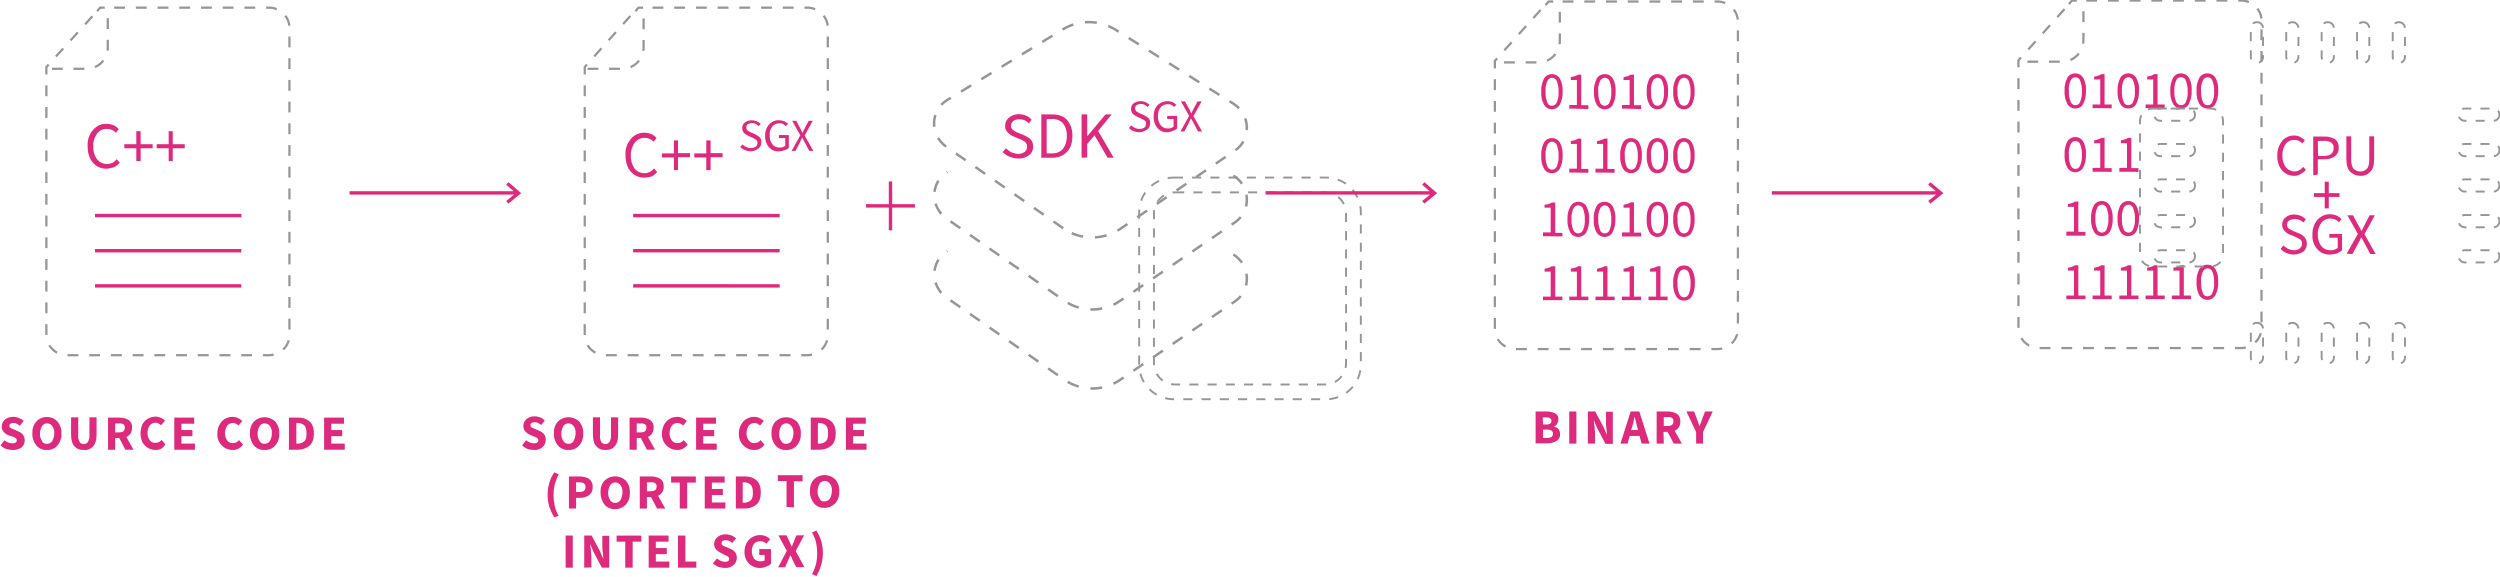 <?xml version="1.0" encoding="UTF-8" standalone="no"?><svg xmlns="http://www.w3.org/2000/svg" xml:space="preserve" id="Layer_1" width="981.2" height="226.3" x="0" y="0" version="1.1"><style>.st0,.st1,.st2,.st3{fill:none;stroke:#969696;stroke-miterlimit:10}.st0{stroke-width:.76;stroke-dasharray:3.58}.st1,.st2,.st3{stroke-width:.89}.st2{stroke-dasharray:4.26,4.26}.st3{stroke-dasharray:4.24}.st4{fill:#dd2a7c}.st5,.st6{fill:none;stroke:#dd2a7c;stroke-width:1.34;stroke-miterlimit:10}.st6{stroke:#969696;stroke-width:.99;stroke-dasharray:4.67}</style><path d="M460.7 69.7h59.8c7.5 0 13.6 6.1 13.6 13.6v59.8c0 7.5-6.1 13.6-13.6 13.6h-59.8c-7.5 0-13.6-6.1-13.6-13.6V83.2c0-7.4 6.1-13.5 13.6-13.5z" class="st0"/><path d="M461.2 75.5H520c4.6 0 8.3 3.7 8.3 8.3v58.8c0 4.6-3.7 8.3-8.3 8.3h-58.8c-4.6 0-8.3-3.7-8.3-8.3V83.7c0-4.5 3.7-8.2 8.3-8.2z" class="st0"/><path d="M38.1 4.4 39.3 3h1.8" class="st1"/><path d="M44.8 3h61.1c4.3.2 7.8 3.8 7.7 8.1v120.2c.1 4.3-3.3 7.9-7.7 8.1h-80c-4.3-.2-7.8-3.8-7.7-8.1v-105L36.9 5.7" class="st2"/><path d="M20.4 27h13.5c4.7 0 8.4-3.7 8.4-8.4V3" class="st3"/><path d="M41.8 66.2c-2 .1-4-.8-5.3-2.3-1.4-1.6-2.1-3.7-2.1-6.5-.2-2.3.6-4.7 2.2-6.5 1.4-1.6 3.4-2.4 5.3-2.3.9 0 1.9.2 2.8.6.7.3 1.4.9 1.9 1.5l-1.1 1.4c-.4-.4-.9-.9-1.6-1.1-.6-.3-1.3-.4-1.9-.4-1.6-.1-2.9.6-3.9 1.8-1 1.5-1.6 3.2-1.5 5-.1 1.8.4 3.6 1.5 5.1 1.4 1.8 3.9 2.4 6 1.4.7-.3 1.2-.9 1.7-1.4l1.2 1.3c-.6.8-1.4 1.4-2.2 1.8-1 .3-1.9.6-3 .6zm11.7-3v-5h-4.7v-1.6h4.7v-5.1h1.7v5.1h4.7v1.6h-4.7v5h-1.7zm12.7 0v-5h-4.7v-1.6h4.7v-5.1h1.6v5.1h4.7v1.6h-4.7v5h-1.6zM4.9 176.6c-.9 0-1.6-.2-2.5-.4-.8-.3-1.6-.8-2.2-1.4l1.6-2c.4.3.9.7 1.5.9s1 .3 1.6.3c1.1 0 1.7-.4 1.7-1.2 0-.3-.2-.7-.5-.9-.4-.3-.9-.4-1.3-.6l-1.6-.5c-.7-.3-1.2-.7-1.7-1.2-.5-.6-.9-1.4-.8-2.2 0-1 .4-2 1.2-2.7.9-.8 2.1-1.1 3.3-1.1.8 0 1.5.2 2.2.4.7.3 1.4.7 1.9 1.2l-1.5 1.9c-.3-.3-.8-.5-1.2-.8-.4-.2-.9-.3-1.4-.3-.4 0-.8.1-1.1.3-.4.3-.6.9-.3 1.4.1.2.3.3.4.3.3.2.9.4 1.4.6l1.6.7c.7.3 1.3.7 1.8 1.3.4.6.7 1.4.7 2.2 0 1-.4 2.1-1.2 2.8-1.1.7-2.4 1.1-3.6 1zm13.5 0c-1.6.1-3.1-.6-4.1-1.7-1.1-1.4-1.7-3.1-1.6-4.8-.1-1.7.4-3.4 1.6-4.7 1-1.1 2.6-1.8 4.1-1.7 1.6-.1 3.1.6 4.1 1.7 1.1 1.3 1.7 3 1.6 4.7.1 1.7-.4 3.4-1.6 4.8-1 1.2-2.6 1.8-4.1 1.7zm0-2.4c.9 0 1.6-.4 2.1-1.1.5-.9.8-2 .8-3 .1-1-.2-2.1-.8-2.9-.8-1.1-2.3-1.4-3.4-.6-.3.2-.4.3-.6.6-.5.9-.8 1.9-.8 2.9-.1 1 .2 2.1.8 3 .2.7 1 1.1 1.9 1.1zm14.5 2.4c-1.4.1-2.8-.4-3.7-1.5-.9-.9-1.3-2.5-1.3-4.6v-6.7h2.8v7.1c-.1.9.1 1.8.6 2.6.3.5 1 .8 1.6.8s1.2-.3 1.6-.8c.4-.8.7-1.7.6-2.6v-7.1h2.8v6.7c0 2.1-.4 3.6-1.3 4.6-.9 1.1-2.3 1.7-3.7 1.5zm12.3-.1h-2.8v-12.6H47c1.2 0 2.4.3 3.4.9 1 .7 1.6 1.9 1.4 3.1.1 1.6-.8 3-2.2 3.6l2.8 5h-3.2l-2.4-4.6h-1.6v4.6zm0-6.8h1.5c1.6 0 2.3-.6 2.3-1.9.1-.5-.2-1-.6-1.3-.5-.3-1.1-.4-1.7-.3h-1.5v3.5zm15.8 6.9c-1 0-2.1-.3-2.9-.8-.9-.5-1.6-1.3-2.2-2.2-1-2.2-1-4.8 0-7.1.5-.9 1.3-1.7 2.2-2.2s1.9-.8 2.9-.8c.8 0 1.5.2 2.2.5.6.3 1.1.7 1.6 1.1l-1.6 1.8c-.3-.3-.6-.5-1-.7-.3-.2-.8-.3-1.2-.3-.9 0-1.6.4-2.2 1-.6.9-.9 1.9-.9 2.9-.1 1 .3 2.2.9 3 .5.7 1.4 1.1 2.2 1 .5 0 .9-.1 1.4-.3.4-.3.8-.5 1-.9l1.5 1.8c-.9 1.6-2.4 2.3-3.9 2.2zm7.4-.1v-12.6h7.8v2.4h-5v2.5h4.3v2.4h-4.3v2.9h5.3v2.4h-8.1zm22.8.1c-1 0-2.1-.3-2.9-.8-.9-.5-1.6-1.3-2.2-2.2-.6-1.1-.9-2.3-.8-3.5 0-1.2.3-2.5.9-3.5 1-1.9 2.9-3 5.1-3 .8 0 1.5.2 2.2.5.6.3 1.1.7 1.6 1.1l-1.5 1.8c-.3-.3-.6-.5-1-.7-.3-.2-.8-.3-1.2-.3-.9 0-1.6.4-2.2 1-.6.9-.9 1.9-.9 2.9-.1 1 .3 2.2.9 3 .5.7 1.4 1.1 2.2 1 .5 0 .9-.1 1.4-.3.4-.3.8-.5 1-.9l1.6 1.8c-1.1 1.5-2.7 2.2-4.2 2.1zm12.6 0c-1.6.1-3.1-.6-4.1-1.7-1.1-1.4-1.7-3.1-1.6-4.8-.1-1.7.4-3.4 1.6-4.7 2.3-2.2 5.9-2.2 8.3 0 1.1 1.3 1.7 3 1.6 4.7.1 1.7-.4 3.4-1.6 4.8-1.1 1.2-2.6 1.8-4.2 1.7zm0-2.4c.9 0 1.6-.4 2.1-1.1.5-.9.8-2 .8-3 .1-1-.2-2.1-.8-2.9-.8-1.1-2.3-1.4-3.4-.6-.3.2-.4.3-.6.6-.5.9-.8 1.9-.8 2.9-.1 1 .2 2.1.8 3 .3.7 1.1 1.1 1.9 1.1zm9.6 2.3v-12.6h3.5c1.6-.1 3.3.4 4.6 1.5 1.1 1 1.7 2.6 1.7 4.7s-.6 3.8-1.7 4.8c-1.2 1-2.8 1.6-4.5 1.6h-3.6zm2.9-2.4h.5c.9.1 1.9-.3 2.6-.9.7-.6.9-1.6.9-3.2 0-1.5-.3-2.5-.9-3.1-.7-.6-1.6-.9-2.6-.9h-.5v8.1zm10.9 2.4v-12.6h7.8v2.4h-5v2.5h4.3v2.4H130v2.9h5.3v2.4h-8.1z" class="st4"/><path d="M37.3 84.6h57.4M37.3 98.4h57.4m-57.4 13.8h57.4" class="st5"/><path d="m249.4 4.4 1.2-1.4h1.8" class="st1"/><path d="M256.1 3h61.1c4.3.2 7.8 3.8 7.7 8.1v120.2c.1 4.3-3.3 7.9-7.7 8.1h-80c-4.3-.2-7.8-3.8-7.7-8.1v-105L248 5.6" class="st2"/><path d="M230.6 27h13.6c4.7 0 8.4-3.8 8.4-8.4V3" class="st3"/><path d="M252.9 69.7c-2 .1-4-.8-5.3-2.3-1.4-1.6-2.1-3.7-2.1-6.5-.2-2.3.6-4.7 2.2-6.5 1.4-1.6 3.4-2.4 5.3-2.3.9 0 1.9.2 2.8.6.7.3 1.4.9 1.9 1.5l-1.2 1.4c-.4-.4-.9-.9-1.6-1.1-.6-.3-1.3-.4-1.9-.4-1.6 0-2.9.7-3.9 1.9-1 1.5-1.6 3.2-1.5 5-.1 1.8.4 3.6 1.4 5.1 1.4 1.8 4 2.4 6 1.4.7-.3 1.2-.9 1.7-1.4l1.2 1.4c-.6.8-1.4 1.4-2.2 1.8-.9.2-1.8.4-2.8.4zm11.6-2.9v-5h-4.7v-1.6h4.7v-5.1h1.6v5h4.7v1.6h-4.7v5l-1.6.1zm12.7 0v-5h-4.7v-1.6h4.7v-5.1h1.7v5h4.7v1.6h-4.7v5l-1.7.1zm17.4-7.4c-.8 0-1.6-.2-2.3-.5-.7-.3-1.3-.7-1.8-1.2l.9-1c.4.4.9.8 1.6 1 .5.3 1.1.4 1.8.4s1.3-.2 1.8-.5c.4-.3.7-.9.7-1.4.1-.5-.2-1-.5-1.3-.4-.3-.9-.6-1.4-.8l-1.7-.8c-.6-.3-1.1-.6-1.6-1-.5-.5-.8-1.2-.8-2 0-.9.3-1.7 1-2.2.8-.6 1.7-.9 2.7-.9.7 0 1.4.2 2 .4.6.3 1.1.6 1.6 1l-.8.9c-.3-.3-.8-.6-1.2-.9-.4-.2-.9-.3-1.5-.3s-1.1.2-1.6.4c-.4.3-.6.8-.6 1.3s.2.9.6 1.3c.4.3.9.5 1.3.7l1.6.7c.6.3 1.2.7 1.7 1.1.5.5.8 1.3.7 2 0 .9-.3 1.8-1 2.4-1.1.8-2.1 1.2-3.2 1.2zm11 0c-1.5.1-2.8-.5-3.8-1.6-1-1.2-1.6-2.8-1.5-4.5-.1-1.6.5-3.3 1.6-4.5 1-1.1 2.4-1.7 3.9-1.6.7 0 1.5.2 2.1.4.5.3.9.6 1.4 1l-.9.9c-.3-.3-.7-.6-1-.8-.4-.3-.9-.3-1.5-.3-1.1 0-2.2.4-2.8 1.3-.8.9-1.1 2.2-1 3.4-.1 1.3.3 2.5 1 3.5.7.9 1.8 1.4 2.9 1.3.8.1 1.6-.2 2.2-.7v-3h-2.5V53h3.9v5c-.4.4-.9.8-1.6.9-1 .4-1.7.5-2.4.5zm5.1-.2 3.4-6.1-3.2-5.7h1.6l1.6 3c.2.3.3.5.4.8s.3.6.4.9h.1l.4-.9c.1-.3.3-.5.4-.8l1.6-3h1.6l-3.2 5.8 3.4 6h-1.6l-1.7-3.2-.5-.9c-.2-.3-.3-.6-.5-1h-.1c-.2.3-.3.7-.5 1l-.4.9-1.7 3.2h-1.5zm88.8 3c-1.1 0-2.2-.3-3.3-.7-.9-.4-1.9-1-2.7-1.8l1.3-1.5c.6.6 1.3 1.1 2.2 1.6.8.3 1.6.6 2.6.6.9.1 1.8-.3 2.6-.8.6-.5.9-1.2.9-2 .1-.7-.3-1.4-.8-1.9-.6-.4-1.3-.9-2-1.1l-2.4-1c-.9-.3-1.6-.9-2.3-1.5-.8-.8-1.2-1.8-1.1-2.8 0-1.2.5-2.4 1.6-3.2 1-.9 2.4-1.3 3.8-1.3.9 0 1.9.2 2.8.6.9.3 1.6.9 2.2 1.6l-1.1 1.4c-.5-.5-1.1-.9-1.7-1.2-.7-.3-1.4-.4-2.2-.4s-1.6.2-2.2.7c-.6.4-.9 1.1-.9 1.8-.1.7.3 1.4.9 1.8.6.4 1.2.8 1.9 1l2.4 1c.9.4 1.7.9 2.5 1.6.7.8 1 1.8 1 2.8 0 1.3-.5 2.6-1.6 3.4-1.3 1-2.8 1.4-4.4 1.3zm9.2-.3v-17h4.2c2.6 0 4.6.7 5.9 2.2s2.1 3.5 2.1 6.2-.7 4.8-2.1 6.3c-1.6 1.6-3.7 2.4-5.9 2.3h-4.2zm2.1-1.7h1.9c1.7.1 3.4-.5 4.5-1.8 1.1-1.5 1.6-3.3 1.5-5.1.1-1.7-.4-3.5-1.5-4.9-1.1-1.2-2.8-1.8-4.5-1.7h-1.9v13.5zm13.7 1.7v-17h2.2v8.5h.1l7.1-8.5h2.4l-5.3 6.5 6.1 10.5h-2.4l-5.1-8.8-2.9 3.4v5.3l-2.2.1zm22.7-10c-.8 0-1.6-.2-2.3-.4-.7-.3-1.3-.7-1.8-1.3l.9-1c.4.4.9.8 1.5 1 .5.3 1.1.4 1.8.4s1.3-.2 1.8-.5c.4-.3.7-.9.7-1.4.1-.5-.1-.9-.4-1.3-.4-.3-.9-.6-1.4-.8l-1.7-.8c-.6-.3-1.1-.6-1.6-1-.5-.5-.8-1.3-.8-2 0-.9.3-1.7 1-2.2.8-.6 1.7-.9 2.7-.9.7 0 1.4.1 2 .4.6.3 1.1.6 1.6 1l-.8.9c-.3-.3-.8-.6-1.2-.9-.4-.2-.9-.3-1.5-.3s-1.1.2-1.6.4c-.4.3-.6.8-.6 1.3s.2.9.6 1.3c.4.3.9.5 1.3.7l1.6.7c.6.3 1.2.7 1.7 1.1.5.5.8 1.3.7 2 0 .9-.3 1.8-1 2.4-1.1.8-2.1 1.2-3.2 1.2zm10.9 0c-1.5.1-2.8-.5-3.8-1.6-1-1.2-1.6-2.8-1.5-4.5-.1-1.6.4-3.3 1.5-4.5 1-1 2.4-1.6 3.9-1.6.7 0 1.5.2 2.1.4.5.3.9.6 1.4 1l-.9.9c-.3-.3-.7-.6-1-.8-.4-.3-.9-.3-1.5-.3-1.1 0-2.2.4-2.8 1.3-.8.9-1.1 2.2-1 3.4-.1 1.3.3 2.5 1 3.5.7.9 1.8 1.4 2.9 1.3.8.1 1.6-.2 2.2-.7v-3h-2.5v-1.2h3.9v4.9c-.4.4-.9.8-1.6.9-.8.4-1.5.6-2.3.6zm5.2-.3 3.4-6.1-3.2-5.7h1.6l1.6 3c.2.3.3.5.4.8.2.3.3.6.4.9h.1c.2-.3.3-.7.4-.9.1-.3.3-.5.4-.8l1.6-3h1.6l-3.2 5.8 3.4 6h-1.6l-1.7-3.2-.5-.9c-.2-.3-.3-.7-.5-1h-.1l-.5 1-.4.9-1.7 3.2h-1.5zm-253.7 125c-.9 0-1.7-.2-2.5-.4-.8-.3-1.6-.8-2.2-1.4l1.6-2c.4.3.9.7 1.5.9s1 .3 1.6.3c1.1 0 1.7-.4 1.7-1.2 0-.3-.2-.7-.5-.9-.4-.3-.9-.4-1.3-.6l-1.6-.7c-.7-.3-1.2-.7-1.7-1.2-.5-.6-.8-1.4-.8-2.2 0-1 .4-2 1.2-2.7.9-.8 2.1-1.1 3.2-1.1.8 0 1.5.2 2.2.4.7.3 1.3.7 1.8 1.3l-1.4 1.7c-.3-.3-.8-.5-1.2-.8-.4-.2-.9-.3-1.4-.3-.4 0-.9.1-1.2.3s-.4.5-.4.9.2.7.5.9.9.4 1.4.6l1.6.7c.7.3 1.3.7 1.8 1.3s.7 1.4.7 2.2c0 1-.4 2.1-1.2 2.8-.9.9-2.1 1.3-3.4 1.2zm13.5 0c-1.6.1-3.1-.6-4.1-1.7-1.1-1.4-1.7-3.1-1.6-4.8-.1-1.7.4-3.4 1.6-4.7 2.3-2.2 5.9-2.2 8.3 0 1.1 1.3 1.7 3 1.6 4.7.1 1.7-.4 3.4-1.6 4.8-1.2 1.2-2.6 1.8-4.2 1.7zm0-2.4c.9 0 1.6-.4 2-1.1.5-.9.8-2 .8-3 .1-1-.2-2.1-.8-2.9-.8-1.1-2.3-1.4-3.4-.6-.3.2-.4.3-.6.6-.5.9-.8 1.9-.8 2.9-.1 1 .2 2.1.8 3 .4.7 1.2 1.1 2 1.1zm14.6 2.4c-1.4.1-2.8-.4-3.7-1.5-.9-.9-1.3-2.5-1.3-4.6v-6.7h2.8v7.1c-.1.9.1 1.8.5 2.6.3.5 1 .8 1.6.8s1.2-.3 1.6-.8c.4-.8.7-1.7.6-2.6v-7.1h2.8v6.7c0 2.1-.4 3.6-1.3 4.6-.9 1.1-2.2 1.6-3.6 1.5zm12.2-.1h-2.8v-12.6h4.6c1.2 0 2.4.3 3.4.9 1 .7 1.6 1.9 1.4 3.1.1 1.6-.8 3-2.2 3.6l2.8 5h-3.2l-2.4-4.6h-1.6v4.6zm0-6.8h1.5c1.6 0 2.3-.6 2.3-1.9.1-.5-.2-1-.6-1.3-.5-.3-1.1-.4-1.7-.3h-1.5v3.5zm15.8 6.9c-1 0-2.1-.3-2.9-.8-.9-.5-1.6-1.3-2.2-2.2-.6-1.1-.9-2.3-.8-3.5 0-1.2.3-2.5.9-3.5 1-1.9 3-3 5.1-3 .8 0 1.5.2 2.2.5.6.3 1.1.7 1.6 1.1l-1.5 1.8c-.3-.3-.7-.5-1-.7s-.8-.3-1.2-.3c-.9 0-1.6.4-2.2 1-.6.9-.9 1.9-.9 2.9-.1 1 .3 2.2.9 3 .5.7 1.4 1.1 2.2 1 .5 0 .9-.1 1.4-.3.4-.3.8-.5 1-.9l1.6 1.8c-1.1 1.5-2.7 2.2-4.2 2.1zm7.5-.1v-12.6h7.8v2.4h-5v2.5h4.3v2.4H276v2.9h5.3v2.4h-8.1zm22.7.1c-1 0-2.1-.3-2.9-.8-.9-.5-1.6-1.3-2.2-2.2-.6-1.1-.9-2.3-.8-3.5 0-1.2.3-2.5.9-3.5 1-1.9 3-3 5.1-3 .8 0 1.5.2 2.2.5.6.3 1.1.7 1.6 1.1l-1.5 1.8c-.3-.3-.7-.5-1-.7s-.8-.3-1.2-.3c-.9 0-1.6.4-2.2 1-.6.9-.9 1.9-.9 2.9-.1 1 .3 2.2.9 3 .5.7 1.4 1.1 2.2 1 .5 0 .9-.1 1.4-.3.4-.3.8-.5 1-.9l1.5 1.8c-1 1.5-2.5 2.2-4.1 2.1zm12.6 0c-1.6.1-3.1-.6-4.1-1.7-1.1-1.4-1.7-3.1-1.6-4.8-.1-1.7.4-3.4 1.6-4.7 2.3-2.2 5.9-2.2 8.3 0 1.1 1.3 1.7 3 1.6 4.7.1 1.7-.4 3.4-1.6 4.8-1.1 1.2-2.6 1.8-4.2 1.7zm0-2.4c.9 0 1.6-.4 2.1-1.1.5-.9.8-2 .8-3 .1-1-.2-2.1-.8-2.9-.8-1.1-2.3-1.4-3.4-.6-.3.2-.4.3-.6.6-.5.9-.8 1.9-.8 2.9-.1 1 .2 2.1.8 3 .3.7 1.1 1.1 1.9 1.1zm9.7 2.3v-12.6h3.5c1.6-.1 3.3.4 4.6 1.5 1.1 1 1.7 2.6 1.7 4.7s-.6 3.8-1.7 4.8c-1.2 1-2.8 1.6-4.5 1.6h-3.6zm2.8-2.4h.5c.9.1 1.9-.3 2.6-.9.7-.6.9-1.6.9-3.2 0-1.5-.3-2.5-.9-3.1-.7-.6-1.6-.9-2.6-.9h-.5v8.1zm11 2.4v-12.6h7.8v2.4h-5v2.5h4.3v2.4h-4.3v2.9h5.3v2.4H332zM217.5 203c-.8-1.3-1.4-2.7-1.9-4.1-.9-3.1-.9-6.3 0-9.4.4-1.5 1.1-2.8 1.9-4.1l1.8.8c-.7 1.2-1.2 2.6-1.6 4-.6 2.7-.6 5.5 0 8.3.3 1.4.9 2.8 1.6 4l-1.8.5zm5.8-3.4V187h4.3c1.2 0 2.5.3 3.5.9 1 .7 1.6 1.9 1.5 3.2.1 1.3-.4 2.5-1.5 3.3-1 .7-2.2 1-3.4 1h-1.6v4.2h-2.8zm2.8-6.5h1.4c1.6 0 2.3-.7 2.3-2 .1-.5-.2-1-.6-1.4-.5-.3-1.1-.4-1.8-.4h-1.3v3.8zm15.3 6.7c-1.6.1-3.1-.6-4.1-1.7-1.1-1.4-1.6-3.1-1.6-4.8-.1-1.7.4-3.4 1.6-4.7 2.3-2.2 5.9-2.2 8.3 0 1.1 1.3 1.7 3 1.6 4.7.1 1.7-.4 3.4-1.6 4.8-1.1 1.1-2.7 1.8-4.2 1.7zm0-2.4c.9 0 1.6-.4 2.1-1.1.5-.9.8-2 .8-3 .1-1-.2-2.1-.8-2.9-.8-1.1-2.3-1.4-3.4-.6-.3.2-.4.3-.6.6-.5.9-.8 1.9-.8 2.9-.1 1 .2 2.1.8 3 .3.7 1.1 1.1 1.9 1.1zm12.5 2.2h-2.8V187h4.6c1.2 0 2.4.3 3.4.9.9.5 1.4 1.6 1.4 3.1 0 .8-.2 1.6-.6 2.2-.4.6-.9 1-1.6 1.4l2.8 5h-3.2l-2.4-4.5h-1.6v4.5zm0-6.8h1.5c1.6 0 2.3-.6 2.3-1.9.1-.5-.2-1-.6-1.3-.5-.3-1.1-.4-1.7-.3h-1.5v3.5zm12.9 6.8v-10.2h-3.4V187h9.7v2.4h-3.4v10.2h-2.9zm9.8 0V187h7.8v2.4h-5v2.5h4.3v2.4h-4.3v2.9h5.3v2.4h-8.1zm-31.2 23.2v-10.2H242v-2.4h9.7v2.4h-3.4v10.2h-2.9zm23.6-12.6v10.2h4.3v2.4h-7.2v-12.6h2.9zm-14.4 12.6v-12.6h7.8v2.4h-5v2.5h4.3v2.4h-4.3v2.9h5.3v2.4h-8.1zm34.2-23.2V187h3.5c1.6-.1 3.3.4 4.6 1.5 1.1 1 1.7 2.6 1.7 4.7s-.5 3.8-1.7 4.8-2.8 1.6-4.5 1.6h-3.6zm2.7-2.3h.5c.9.1 1.9-.3 2.6-.9.7-.6.9-1.6.9-3.1s-.3-2.5-.9-3.1c-.7-.6-1.6-.9-2.6-.9h-.5v8zm17.2 1.7v-10.2h-3.4v-2.3h9.7v2.4h-3.4v10.2l-2.9-.1zm14.9.3c-1.6.1-3.1-.6-4.1-1.7-1.1-1.4-1.7-3.1-1.6-4.8-.1-1.7.4-3.4 1.6-4.7 2.3-2.2 5.9-2.2 8.3 0 1.1 1.3 1.7 3 1.6 4.7.1 1.7-.4 3.4-1.6 4.8-1.2 1.1-2.6 1.8-4.2 1.7zm0-2.5c.9 0 1.6-.4 2.1-1.1.5-.9.8-2 .8-3 .1-1-.2-2.1-.8-2.9-.8-1.1-2.3-1.4-3.4-.6-.3.2-.4.3-.6.6-.5.9-.8 1.9-.8 2.9-.1 1 .2 2.1.8 3 .3.8 1 1.2 1.9 1.1zm-39.1 26.1c-.9 0-1.6-.2-2.5-.4-.8-.3-1.6-.8-2.2-1.4l1.6-1.9c.4.3.9.7 1.5.9.5.3 1 .3 1.6.4 1.2 0 1.7-.4 1.7-1.2 0-.3-.2-.7-.5-.9-.4-.3-.9-.4-1.3-.6l-1.6-.9c-.7-.3-1.2-.7-1.7-1.2-.5-.6-.9-1.4-.8-2.2 0-1 .4-2 1.3-2.7.9-.8 2.1-1.1 3.2-1.1.8 0 1.5.2 2.2.4.7.3 1.4.7 1.9 1.2l-1.5 1.8c-.3-.3-.8-.5-1.2-.8-.4-.2-.9-.3-1.4-.3-.4 0-.8.1-1.2.3-.3.2-.4.5-.4.9s.2.7.5.9c.4.3.9.4 1.4.6l1.6.7c.7.3 1.3.7 1.8 1.3.4.6.7 1.4.7 2.2 0 1-.4 2.1-1.2 2.8-1 .9-2.2 1.3-3.5 1.2zm13.9 0c-3.3.2-6-2.4-6.2-5.6v-.8c0-1.2.3-2.5.9-3.5.5-.9 1.3-1.7 2.2-2.2.9-.5 2-.8 3.1-.8.8 0 1.6.2 2.3.5.6.3 1.1.7 1.6 1.1l-1.5 1.8c-.3-.3-.7-.5-1-.7-.4-.2-.9-.3-1.4-.3-.9 0-1.8.3-2.4 1-.7.9-1 1.9-.9 2.9-.1 1 .3 2.2.9 3 .7.8 1.6 1.1 2.7 1 .5 0 .9-.1 1.4-.3v-2.2H298v-2.3h4.6v5.8c-.5.4-1.1.9-1.7 1-.8.4-1.6.6-2.5.6zm7-.2 3.4-6.5-3.3-6.1h3.2l1.1 2.4c.2.3.3.6.4.9l.5 1.1h.1c.2-.4.3-.8.4-1.1.2-.3.3-.6.4-.9l1-2.4h3l-3.3 6.2 3.4 6.3h-3.2l-1.3-2.6c-.2-.3-.3-.7-.4-.9-.1-.3-.3-.7-.5-1h-.2c-.2.3-.3.8-.4 1-.2.3-.3.7-.4.9l-1.2 2.6-2.7.1zm15 3.4-1.7-.8c.7-1.2 1.2-2.6 1.6-4 .6-2.7.6-5.5 0-8.3-.3-1.4-.9-2.8-1.6-4l1.7-.8c.8 1.3 1.5 2.7 1.9 4.1.9 3 .9 6.3 0 9.4-.5 1.7-1.1 3.2-1.9 4.4z" class="st4"/><path d="M248.5 98.4H306m-57.5-13.8H306m-57.5 27.6H306" class="st5"/><path d="m417.3 89.6-45.9-32c-6.5-4.6-6.4-14.2.3-18.3L417 11.6c6.5-4 14.7-3.9 21.2.3l45.9 28.8c6.7 4.2 7.1 13.9.7 18.3l-45.2 30.9c-6.8 4.5-15.7 4.4-22.3-.3z" class="st6"/><path d="M484.1 68.9c6.7 4.2 7.1 13.9.7 18.3l-45.2 30.9c-6.7 4.6-15.6 4.5-22.2-.3l-45.9-32c-6.5-4.6-6.4-14.2.3-18.3" class="st6"/><path d="M484.1 99.9c6.7 4.2 7.1 13.9.7 18.3l-45.2 30.9c-6.7 4.6-15.6 4.5-22.2-.3l-45.9-32c-6.5-4.6-6.4-14.1.3-18.3" class="st6"/><path d="M349.5 71.2v19.2m-9.6-9.6h19.2" class="st5"/><path d="m606.6 2 1.2-1.4h1.8" class="st1"/><path d="M613.3.6h61.1c4.3.2 7.8 3.8 7.7 8.1v120.2c.1 4.3-3.3 7.9-7.7 8.1h-80c-4.3-.2-7.8-3.8-7.7-8.1v-105l18.5-20.6" class="st2"/><path d="M590.3 24.5h13.5c4.7 0 8.4-3.8 8.4-8.4V.6" class="st3"/><path d="M609.1 42.9c-1.3 0-2.5-.7-3.1-1.8-.9-1.6-1.2-3.4-1.1-5.2-.1-1.8.3-3.5 1.1-5.1 1-1.7 3.3-2.2 5-1.2.5.3.9.7 1.2 1.2.9 1.6 1.2 3.4 1.1 5.1.1 1.8-.3 3.6-1.1 5.2-.7 1.1-1.8 1.8-3.1 1.8zm0-1.4c.9 0 1.6-.5 1.9-1.3.6-1.4.8-2.8.7-4.2.1-1.5-.2-2.8-.7-4.2-.4-1-1.6-1.6-2.6-1.1-.5.2-.9.6-1.1 1.1-.6 1.3-.8 2.8-.7 4.2-.1 1.5.2 2.9.7 4.2.2.8.9 1.3 1.8 1.3zm6.8 1.1v-1.4h3v-9.8h-2.4v-1.1c.5-.1 1-.3 1.6-.4.4-.2.9-.3 1.2-.6h1.3v12h2.8v1.5l-7.5-.2zm13.9.3c-1.3 0-2.5-.7-3.1-1.8-.9-1.6-1.2-3.4-1.1-5.2-.1-1.8.3-3.5 1.1-5.1 1-1.7 3.3-2.2 5.1-1.2.5.3.9.7 1.2 1.2.9 1.6 1.2 3.4 1.1 5.1.1 1.8-.3 3.6-1.1 5.2-.7 1.2-1.9 1.8-3.2 1.8zm0-1.4c.9 0 1.6-.5 1.9-1.3.6-1.4.8-2.8.7-4.2.1-1.5-.2-2.8-.7-4.2-.4-1-1.6-1.6-2.6-1.1-.5.2-.9.6-1.1 1.1-.6 1.3-.9 2.8-.7 4.2-.1 1.5.2 2.9.7 4.2.2.8 1 1.3 1.8 1.3zm6.8 1.1v-1.4h3v-9.8h-2.4v-1.1c.5-.1 1-.3 1.6-.4.4-.2.9-.3 1.2-.6h1.3v12h2.8v1.5l-7.5-.2zm13.9.3c-1.3 0-2.5-.7-3.1-1.8-.9-1.6-1.2-3.4-1.1-5.2-.1-1.8.3-3.5 1.1-5.1 1-1.7 3.3-2.2 5-1.2.5.3.9.7 1.2 1.2.9 1.6 1.2 3.4 1.1 5.1.1 1.8-.3 3.6-1.1 5.2-.6 1.1-1.8 1.8-3.1 1.8zm0-1.4c.9 0 1.6-.5 1.9-1.3.6-1.4.8-2.8.7-4.2.1-1.5-.2-2.8-.7-4.2-.4-1-1.6-1.6-2.6-1.1-.5.2-.9.6-1.1 1.1-.6 1.3-.9 2.8-.7 4.2-.1 1.5.2 2.9.7 4.2.3.8 1 1.3 1.8 1.3zm10.4 1.4c-1.3 0-2.5-.7-3.1-1.8-.9-1.6-1.2-3.4-1.1-5.2-.1-1.8.3-3.5 1.1-5.1 1-1.7 3.3-2.2 5-1.2.5.3.9.7 1.2 1.2.9 1.6 1.2 3.4 1.1 5.1.1 1.8-.3 3.6-1.1 5.2-.6 1.1-1.8 1.8-3.1 1.8zm0-1.4c.9 0 1.6-.5 1.9-1.3.6-1.4.8-2.8.7-4.2.1-1.5-.2-2.8-.7-4.2-.4-1-1.6-1.6-2.6-1.1-.5.2-.9.6-1.1 1.1-.6 1.3-.9 2.8-.7 4.2-.1 1.5.2 2.9.7 4.2.2.8 1 1.3 1.8 1.3zM609.1 68c-1.3 0-2.5-.7-3.1-1.8-.9-1.6-1.2-3.4-1.1-5.2-.1-1.8.3-3.5 1.1-5.1 1-1.7 3.3-2.2 5-1.2.5.3.9.7 1.2 1.2.9 1.6 1.2 3.4 1.1 5.1.1 1.8-.3 3.6-1.1 5.2-.7 1.1-1.8 1.8-3.1 1.8zm0-1.4c.9 0 1.6-.5 1.9-1.3.6-1.4.8-2.8.7-4.2.1-1.5-.2-2.8-.7-4.2-.4-1-1.6-1.6-2.6-1.1-.5.2-.9.6-1.1 1.1-.6 1.3-.8 2.8-.7 4.2-.1 1.5.2 2.9.7 4.2.2.7.9 1.2 1.8 1.3zm6.8 1.1v-1.5h3v-9.7h-2.4v-1.1c.5-.1 1-.3 1.6-.4.4-.2.9-.3 1.2-.6h1.3v11.9h2.8v1.5l-7.5-.1zm10.3 0v-1.5h3v-9.7h-2.4v-1.1c.5-.1 1-.3 1.6-.4.4-.2.9-.3 1.2-.6h1.3v11.9h2.8v1.5l-7.5-.1zm14 .3c-1.3 0-2.5-.7-3.2-1.8-.9-1.6-1.2-3.4-1.1-5.2-.1-1.7.3-3.5 1.1-5.1 1-1.7 3.3-2.2 5.1-1.2.5.3.9.7 1.2 1.2.9 1.6 1.2 3.4 1.1 5.1.1 1.8-.3 3.6-1.1 5.2-.7 1.1-1.9 1.8-3.1 1.8zm0-1.4c.9 0 1.6-.5 1.9-1.3.6-1.4.8-2.8.7-4.2.1-1.5-.2-2.8-.7-4.2-.4-1-1.6-1.6-2.6-1.1-.5.2-.9.6-1.1 1.1-.6 1.3-.9 2.8-.7 4.2-.1 1.5.2 2.9.7 4.2.2.7.9 1.2 1.8 1.3zm10.3 1.4c-1.3 0-2.5-.7-3.1-1.8-.9-1.6-1.2-3.4-1.1-5.2-.1-1.8.3-3.5 1.1-5.1 1-1.7 3.3-2.2 5-1.2.5.3.9.7 1.2 1.2.9 1.6 1.2 3.4 1.1 5.1.1 1.8-.3 3.6-1.1 5.2-.6 1.1-1.8 1.8-3.1 1.8zm0-1.4c.9 0 1.6-.5 1.9-1.3.6-1.4.8-2.8.7-4.2.1-1.5-.2-2.8-.7-4.2-.4-1-1.6-1.6-2.6-1.1-.5.2-.9.6-1.1 1.1-.6 1.3-.9 2.8-.7 4.2-.1 1.5.2 2.9.7 4.2.3.7 1 1.2 1.8 1.3zm10.4 1.4c-1.3 0-2.5-.7-3.1-1.8-.9-1.6-1.2-3.4-1.1-5.2-.1-1.8.3-3.5 1.1-5.1 1-1.7 3.3-2.2 5-1.2.5.3.9.7 1.2 1.2.9 1.6 1.2 3.4 1.1 5.1.1 1.8-.3 3.6-1.1 5.2-.6 1.1-1.8 1.8-3.1 1.8zm0-1.4c.9 0 1.6-.5 1.9-1.3.6-1.4.8-2.8.7-4.2.1-1.5-.2-2.8-.7-4.2-.4-1-1.6-1.6-2.6-1.1-.5.2-.9.6-1.1 1.1-.6 1.3-.9 2.8-.7 4.2-.1 1.5.2 2.9.7 4.2.2.7 1 1.2 1.8 1.3zm-55.3 26.1v-1.5h3v-9.7h-2.4v-1.1c.5-.1 1-.2 1.6-.3.4-.2.9-.3 1.2-.6h1.4v11.9h2.8v1.4l-7.6-.1zm13.8.3c-1.3 0-2.5-.7-3.1-1.8-.9-1.6-1.2-3.4-1.1-5.2-.1-1.8.3-3.5 1.2-5.1 1-1.7 3.3-2.2 5-1.2.5.3.9.7 1.2 1.2.9 1.6 1.2 3.4 1.1 5.1.1 1.8-.3 3.6-1.1 5.2-.7 1.1-1.9 1.8-3.2 1.8zm0-1.4c.9 0 1.6-.5 1.9-1.3.6-1.4.8-2.8.7-4.2.1-1.5-.2-2.8-.7-4.2-.3-.8-1-1.3-1.9-1.3s-1.6.5-1.9 1.3c-.6 1.3-.8 2.8-.7 4.2-.1 1.5.2 2.9.7 4.2.4.8 1.1 1.3 1.9 1.3zm10.4 1.4c-1.3 0-2.5-.7-3.2-1.8-.9-1.6-1.2-3.4-1.1-5.2-.1-1.8.3-3.5 1.1-5.1 1-1.7 3.3-2.2 5.1-1.2.5.3.9.7 1.2 1.2.9 1.6 1.2 3.4 1.1 5.1.1 1.8-.3 3.6-1.1 5.2-.6 1.1-1.8 1.8-3.1 1.8zm0-1.4c.9 0 1.6-.5 1.9-1.3.6-1.4.8-2.8.7-4.2.1-1.5-.2-2.8-.7-4.2-.4-1-1.6-1.6-2.6-1.1-.5.2-.9.6-1.1 1.1-.6 1.3-.9 2.8-.7 4.2-.1 1.5.2 2.9.7 4.2.2.8 1 1.3 1.8 1.3zm6.8 1.1v-1.5h3v-9.7h-2.4v-1.1c.5-.1 1-.3 1.6-.4.4-.2.9-.3 1.2-.6h1.3v11.9h2.8v1.5h-7.5v-.1zm13.9.3c-1.3 0-2.5-.7-3.1-1.8-.9-1.6-1.2-3.4-1.1-5.2-.1-1.8.3-3.5 1.1-5.1 1-1.7 3.3-2.2 5-1.2.5.3.9.7 1.2 1.2.9 1.6 1.2 3.4 1.1 5.1.1 1.8-.3 3.6-1.1 5.2-.6 1.1-1.8 1.8-3.1 1.8zm0-1.4c.9 0 1.6-.5 1.9-1.3.6-1.4.8-2.8.7-4.2.1-1.5-.2-2.8-.7-4.2-.4-1-1.6-1.6-2.6-1.1-.5.2-.9.6-1.1 1.1-.6 1.3-.9 2.8-.7 4.2-.1 1.5.2 2.9.7 4.2.3.8 1 1.3 1.8 1.3zm10.4 1.4c-1.3 0-2.5-.7-3.1-1.8-.9-1.6-1.2-3.4-1.1-5.2-.1-1.8.3-3.5 1.1-5.1 1-1.7 3.3-2.2 5-1.2.5.3.9.7 1.2 1.2.9 1.6 1.2 3.4 1.1 5.1.1 1.8-.3 3.6-1.1 5.2-.6 1.1-1.8 1.8-3.1 1.8zm0-1.4c.9 0 1.6-.5 1.9-1.3.6-1.4.8-2.8.7-4.2.1-1.5-.2-2.8-.7-4.2-.4-1-1.6-1.6-2.6-1.1-.5.2-.9.6-1.1 1.1-.6 1.3-.9 2.8-.7 4.2-.1 1.5.2 2.9.7 4.2.2.8.9 1.3 1.8 1.3zm-55.3 26.2v-1.4h3v-9.8h-2.4v-1.1c.5-.1 1-.3 1.6-.4.4-.2.9-.3 1.2-.6h1.4v11.9h2.8v1.4h-7.6zm10.3 0v-1.4h3v-9.8h-2.4v-1.1c.5-.1 1-.3 1.6-.4.4-.2.9-.3 1.2-.6h1.3v11.9h2.8v1.4h-7.5zm10.3 0v-1.4h3v-9.8h-2.4v-1.1c.5-.1 1-.3 1.6-.4.4-.2.9-.3 1.2-.6h1.3v11.9h2.8v1.4h-7.5zm10.4 0v-1.4h3v-9.8h-2.4v-1.1c.5-.1 1-.3 1.6-.4.4-.2.9-.3 1.2-.6h1.3v11.9h2.8v1.4h-7.5zm10.4 0v-1.4h3v-9.8h-2.4v-1.1c.5-.1 1-.3 1.6-.4.4-.2.9-.3 1.2-.6h1.3v11.9h2.8v1.4H647zm13.9.2c-1.3 0-2.5-.7-3.1-1.8-.9-1.6-1.2-3.4-1.1-5.2-.1-1.8.3-3.5 1.1-5.1 1-1.7 3.4-2.2 5.1-1.2.5.3.9.7 1.2 1.2.9 1.6 1.2 3.4 1.1 5.1.1 1.8-.3 3.6-1.1 5.2-.7 1.2-1.9 1.8-3.2 1.8zm0-1.3c.9 0 1.6-.5 1.9-1.3.6-1.4.8-2.8.7-4.2.1-1.5-.2-2.8-.7-4.2-.4-1-1.6-1.6-2.6-1.1-.5.2-.9.6-1.1 1.1-.6 1.3-.9 2.8-.7 4.2-.1 1.5.2 2.9.7 4.2.2.7 1 1.2 1.8 1.3z" class="st4"/><path d="m812 1.6 1.2-1.4h1.9" class="st1"/><path d="M818.8.2h61.1c4.3.2 7.8 3.8 7.7 8.1v120.2c.1 4.3-3.3 7.9-7.7 8.1h-80c-4.3-.2-7.8-3.8-7.7-8.1V23.7L810.8 3" class="st2"/><path d="M795.7 24.2h13.6c4.7 0 8.4-3.8 8.4-8.4V.2" class="st3"/><path d="M814.5 42.6c-1.3 0-2.5-.7-3.1-1.8-.9-1.6-1.2-3.4-1.1-5.2-.1-1.8.3-3.5 1.1-5.1 1-1.7 3.3-2.2 5-1.2.5.3.9.7 1.2 1.2.9 1.6 1.2 3.4 1.1 5.1.1 1.8-.3 3.6-1.1 5.2-.6 1.2-1.8 1.8-3.1 1.8zm0-1.3c.9 0 1.6-.5 1.9-1.3.6-1.4.8-2.8.7-4.2.1-1.5-.2-2.8-.7-4.2-.4-1-1.6-1.6-2.6-1.1-.5.2-.9.6-1.1 1.1-.6 1.3-.9 2.8-.7 4.2-.1 1.5.2 2.9.7 4.2.3.7 1 1.3 1.8 1.3zm6.8 1.1V41h3v-9.8h-2.4v-1.1c.5-.1 1-.2 1.6-.4.4-.2.9-.3 1.2-.6h1.3V41h2.8v1.5l-7.5-.1zm14 .2c-1.3 0-2.5-.7-3.1-1.8-.9-1.6-1.2-3.4-1.1-5.2-.1-1.8.3-3.5 1.1-5.1 1-1.7 3.3-2.2 5-1.2.5.3.9.7 1.2 1.2.9 1.6 1.3 3.4 1.1 5.2.1 1.8-.3 3.6-1.1 5.2-.7 1.1-1.8 1.7-3.1 1.7zm0-1.3c.9 0 1.6-.5 1.9-1.3.6-1.4.8-2.8.7-4.2.1-1.5-.2-2.8-.7-4.2-.4-1-1.6-1.6-2.6-1.1-.5.2-.9.6-1.1 1.1-.6 1.3-.8 2.8-.7 4.2-.1 1.5.2 2.9.7 4.2.2.7.9 1.3 1.8 1.3zm6.8 1.1V41h3v-9.8h-2.4v-1.1c.5-.1 1-.2 1.6-.4.4-.2.9-.3 1.2-.6h1.3V41h2.8v1.5l-7.5-.1zm13.9.2c-1.3 0-2.5-.7-3.1-1.8-.9-1.6-1.2-3.4-1.1-5.2-.1-1.8.3-3.5 1.1-5.1 1-1.7 3.3-2.2 5-1.2.5.3.9.7 1.2 1.2.9 1.6 1.2 3.4 1.1 5.1.1 1.8-.3 3.6-1.1 5.2-.6 1.2-1.8 1.8-3.1 1.8zm0-1.3c.9 0 1.6-.5 1.9-1.3.6-1.4.8-2.8.7-4.2.1-1.5-.2-2.8-.7-4.2-.3-.8-1-1.3-1.9-1.3s-1.6.5-1.9 1.3c-.6 1.3-.8 2.8-.7 4.2-.1 1.5.2 2.9.7 4.2.3.7 1 1.3 1.9 1.3zm10.4 1.3c-1.3 0-2.5-.7-3.2-1.8-.9-1.6-1.2-3.4-1.1-5.2-.1-1.8.3-3.5 1.1-5.1 1-1.7 3.3-2.2 5.1-1.2.5.3.9.7 1.2 1.2.9 1.6 1.2 3.4 1.1 5.1.1 1.8-.3 3.6-1.1 5.2-.7 1.2-1.8 1.8-3.1 1.8zm0-1.3c.9 0 1.6-.5 1.9-1.3.6-1.4.8-2.8.7-4.2.1-1.5-.2-2.8-.7-4.2-.4-1-1.6-1.6-2.6-1.1-.5.2-.9.6-1.1 1.1-.6 1.3-.9 2.8-.7 4.2-.1 1.5.2 2.9.7 4.2.2.7.9 1.3 1.8 1.3zm-51.9 26.3c-1.3 0-2.5-.7-3.1-1.8-.9-1.6-1.2-3.4-1.1-5.2-.1-1.8.3-3.5 1.1-5.1 1-1.7 3.3-2.2 5-1.2.5.3.9.7 1.2 1.2.9 1.6 1.2 3.4 1.1 5.1.1 1.8-.3 3.6-1.1 5.2-.6 1.1-1.8 1.8-3.1 1.8zm0-1.3c.9 0 1.6-.5 1.9-1.3.6-1.4.8-2.8.7-4.2.1-1.5-.2-2.8-.7-4.2-.4-1-1.6-1.6-2.6-1.1-.5.2-.9.6-1.1 1.1-.6 1.3-.9 2.8-.7 4.2-.1 1.5.2 2.9.7 4.2.3.7 1 1.3 1.8 1.3zm6.8 1.1v-1.5h3v-9.7h-2.4v-1.1c.5-.1 1-.2 1.6-.4.4-.2.9-.3 1.2-.6h1.3V66h2.8v1.5c-.1-.1-7.5-.1-7.5-.1zm10.5 0v-1.5h3v-9.7h-2.4v-1.1c.5-.1 1-.2 1.6-.4.4-.2.9-.3 1.2-.6h1.3V66h2.8v1.5c-.1-.1-7.5-.1-7.5-.1zm-20.8 25v-1.5h3v-9.7h-2.4v-1.1c.5-.1 1-.2 1.6-.4.4-.2.9-.3 1.2-.6h1.3V91h2.8v1.5H811v-.1zm13.9.3c-1.3 0-2.5-.7-3.1-1.8-.9-1.6-1.2-3.4-1.1-5.2-.1-1.8.3-3.5 1.1-5.1 1-1.7 3.3-2.2 5-1.2.5.3.9.7 1.2 1.2.9 1.6 1.3 3.4 1.2 5.2.1 1.8-.3 3.6-1.1 5.2-.7 1-1.9 1.7-3.2 1.7zm0-1.4c.9 0 1.6-.5 1.9-1.3.6-1.4.8-2.8.7-4.2.1-1.5-.2-2.8-.7-4.2-.4-1-1.6-1.6-2.6-1.1-.5.2-.9.6-1.1 1.1-.6 1.3-.8 2.8-.7 4.2-.1 1.5.2 2.9.7 4.2.2.7.9 1.2 1.8 1.3zm10.4 1.4c-1.3 0-2.5-.7-3.1-1.8-.9-1.6-1.2-3.4-1.1-5.2-.1-1.8.3-3.5 1.1-5.1 1-1.7 3.3-2.2 5-1.2.5.3.9.7 1.2 1.2.9 1.6 1.3 3.4 1.1 5.2.1 1.8-.3 3.6-1.1 5.2-.7 1-1.8 1.7-3.1 1.7zm0-1.4c.9 0 1.6-.5 1.9-1.3.6-1.4.8-2.8.7-4.2.1-1.5-.2-2.8-.7-4.2-.4-1-1.6-1.6-2.6-1.1-.5.2-.9.6-1.1 1.1-.6 1.3-.8 2.8-.7 4.2-.1 1.5.2 2.9.7 4.2.2.7.9 1.2 1.8 1.3zM811 117.4V116h3v-9.8h-2.4v-1.1c.5-.1 1-.2 1.6-.4.4-.2.9-.3 1.2-.6h1.3V116h2.8v1.4H811zm10.3 0V116h3v-9.8h-2.4v-1.1c.5-.1 1-.2 1.6-.4.4-.2.9-.3 1.2-.6h1.3V116h2.8v1.4h-7.5zm10.5 0V116h3v-9.8h-2.4v-1.1c.5-.1 1-.2 1.6-.4.4-.2.9-.3 1.2-.6h1.3V116h2.8v1.4h-7.5zm10.3 0V116h3v-9.8h-2.4v-1.1c.5-.1 1-.2 1.6-.4.4-.2.9-.3 1.2-.6h1.3V116h2.8v1.4h-7.5zm10.3 0V116h3v-9.8H853v-1.1c.5-.1 1-.2 1.6-.4.4-.2.9-.3 1.2-.6h1.3V116h2.8v1.4h-7.5zm14 .3c-1.3 0-2.5-.7-3.2-1.8-.9-1.6-1.2-3.4-1.1-5.2-.1-1.8.3-3.5 1.1-5.1 1-1.7 3.3-2.2 5.1-1.2.5.3.9.7 1.2 1.2.9 1.6 1.2 3.4 1.1 5.1.1 1.8-.3 3.6-1.1 5.2-.7 1.1-1.8 1.8-3.1 1.8zm0-1.4c.9 0 1.6-.5 1.9-1.3.6-1.4.8-2.8.7-4.2.1-1.5-.2-2.8-.7-4.2-.4-1-1.6-1.6-2.6-1.1-.5.2-.9.6-1.1 1.1-.6 1.3-.9 2.8-.7 4.2-.1 1.5.2 2.9.7 4.2.2.8.9 1.3 1.8 1.3zm-263.7 57.8v-12.6h4.3c1.1 0 2.2.2 3.3.7.9.4 1.5 1.5 1.3 2.5 0 .6-.2 1.1-.4 1.6-.3.5-.7.9-1.2 1v.1c.6.2 1.2.5 1.6.9.4.5.7 1.3.7 2 .1 1.1-.4 2.2-1.5 2.8-1 .6-2.2.9-3.4.9h-4.7v.1zm2.9-7.5h1.3c.5.1 1-.1 1.6-.4.3-.3.5-.7.4-1 0-.9-.7-1.4-2-1.4h-1.4l.1 2.8zm0 5.3h1.6c1.6 0 2.3-.6 2.3-1.7s-.8-1.6-2.3-1.6h-1.6v3.3zm10.3 2.2v-12.6h2.8v12.6h-2.8zm7.3 0v-12.6h2.9l3.3 6.2 1.2 2.8h.1c-.1-.7-.1-1.4-.2-2.2-.1-.8-.2-1.6-.2-2.3v-4.4h2.7v12.6h-2.9l-3.3-6.3-1.2-2.8h-.1c.1.7.2 1.5.3 2.2.1.8.1 1.6.2 2.3v4.5h-2.8zM222 222.8v-12.6h2.8v12.6H222zm7.3 0v-12.6h2.9l3.3 6.2 1.2 2.8h.1c-.1-.7-.1-1.4-.2-2.2-.1-.8-.2-1.6-.2-2.3v-4.4h2.7v12.5h-2.9l-3.3-6.3-1.2-2.8h-.1c.1.7.2 1.5.3 2.2.1.8.1 1.6.2 2.3v4.5l-2.8.1zm415-48.7-.8-3h-3.9l-.8 3H636l4-12.6h3.4l4 12.6h-3.1zm-3.8-6.4-.3 1.1h2.7l-.3-1.1c-.2-.6-.3-1.3-.5-2s-.3-1.4-.5-2.1h-.1c-.2.7-.3 1.4-.4 2.1s-.4 1.4-.6 2zm12.5 6.4h-2.8v-12.6h4.5c1.2 0 2.4.3 3.4.9.9.5 1.4 1.6 1.4 3.1 0 .8-.2 1.6-.6 2.2-.4.6-.9 1-1.6 1.4l2.8 5h-3.2l-2.4-4.6h-1.6l.1 4.6zm0-6.9h1.5c1.6 0 2.3-.6 2.3-1.9.1-.5-.2-1-.6-1.3-.5-.3-1.1-.4-1.7-.3H653v3.5zm12.7 6.9v-4.5l-3.8-8.1h3l1.1 2.9c.2.5.3.9.5 1.4s.3.9.5 1.4h.1c.2-.5.3-.9.5-1.4l.5-1.4 1.1-2.9h3l-3.8 8.1v4.5h-2.7z" class="st4"/><path d="M844.8 42.6h22.8c2.8 0 4.9 2.2 4.9 4.9v52.2c0 2.8-2.2 4.9-4.9 4.9h-22.8c-2.8 0-4.9-2.2-4.9-4.9V47.5c0-2.7 2.2-4.9 4.9-4.9zm41-33.9c1.4 0 2.4 1.1 2.4 2.4v11.2c0 1.4-1.1 2.4-2.4 2.4-1.4 0-2.4-1.1-2.4-2.4V11.1c0-1.3 1-2.4 2.4-2.4zm13.9 0c1.4 0 2.4 1.1 2.4 2.4v11.2c0 1.4-1.1 2.4-2.4 2.4-1.4 0-2.4-1.1-2.4-2.4V11.1c0-1.3 1.1-2.4 2.4-2.4zm27.8 0c1.4 0 2.4 1.1 2.4 2.4v11.2c0 1.4-1.1 2.4-2.4 2.4-1.4 0-2.4-1.1-2.4-2.4V11.1c0-1.3 1.1-2.4 2.4-2.4zm-13.9 0c1.4 0 2.4 1.1 2.4 2.4v11.2c0 1.4-1.1 2.4-2.4 2.4-1.4 0-2.4-1.1-2.4-2.4V11.1c0-1.3 1-2.4 2.4-2.4zm27.9 0c1.4 0 2.4 1.1 2.4 2.4v11.2c0 1.4-1.1 2.4-2.4 2.4-1.4 0-2.4-1.1-2.4-2.4V11.1c-.1-1.3 1.1-2.4 2.4-2.4zm-55.7 118c1.4 0 2.4 1.1 2.4 2.4v11.2c0 1.4-1.1 2.4-2.4 2.4-1.4 0-2.4-1.1-2.4-2.4v-11.2c0-1.3 1-2.4 2.4-2.4zm13.9 0c1.4 0 2.4 1.1 2.4 2.4v11.2c0 1.4-1.1 2.4-2.4 2.4-1.4 0-2.4-1.1-2.4-2.4v-11.2c0-1.3 1.1-2.4 2.4-2.4zm27.8 0c1.4 0 2.4 1.1 2.4 2.4v11.2c0 1.4-1.1 2.4-2.4 2.4-1.4 0-2.4-1.1-2.4-2.4v-11.2c0-1.3 1.1-2.4 2.4-2.4zm-13.9 0c1.4 0 2.4 1.1 2.4 2.4v11.2c0 1.4-1.1 2.4-2.4 2.4-1.4 0-2.4-1.1-2.4-2.4v-11.2c0-1.3 1-2.4 2.4-2.4zm27.9 0c1.4 0 2.4 1.1 2.4 2.4v11.2c0 1.4-1.1 2.4-2.4 2.4-1.4 0-2.4-1.1-2.4-2.4v-11.2c-.1-1.3 1.1-2.4 2.4-2.4zM981 45c0 1.4-1.1 2.4-2.4 2.4h-11.2c-1.4 0-2.4-1.1-2.4-2.4 0-1.4 1.1-2.4 2.4-2.4h11.2c1.3 0 2.4 1.1 2.4 2.4zm0 13.9c0 1.4-1.1 2.4-2.4 2.4h-11.2c-1.4 0-2.4-1.1-2.4-2.4 0-1.4 1.1-2.4 2.4-2.4h11.2c1.3 0 2.4 1 2.4 2.4zm0 27.9c0 1.4-1.1 2.4-2.4 2.4h-11.2c-1.4 0-2.4-1.1-2.4-2.4 0-1.4 1.1-2.4 2.4-2.4h11.2c1.3-.1 2.4 1 2.4 2.4zm0-14c0 1.4-1.1 2.4-2.4 2.4h-11.2c-1.4 0-2.4-1.1-2.4-2.4 0-1.4 1.1-2.4 2.4-2.4h11.2c1.3 0 2.4 1.1 2.4 2.4zm0 27.8c0 1.4-1.1 2.4-2.4 2.4h-11.2c-1.4 0-2.4-1.1-2.4-2.4 0-1.4 1.1-2.4 2.4-2.4h11.2c1.3 0 2.4 1.1 2.4 2.4z" class="st0"/><path d="M861.5 45c0 1.4-1.1 2.4-2.4 2.4h-11.2c-1.4 0-2.4-1.1-2.4-2.4 0-1.4 1.1-2.4 2.4-2.4h11.2c1.3 0 2.4 1.1 2.4 2.4zm0 13.9c0 1.4-1.1 2.4-2.4 2.4h-11.2c-1.4 0-2.4-1.1-2.4-2.4 0-1.4 1.1-2.4 2.4-2.4h11.2c1.3 0 2.4 1 2.4 2.4zm0 27.9c0 1.4-1.1 2.4-2.4 2.4h-11.2c-1.4 0-2.4-1.1-2.4-2.4 0-1.4 1.1-2.4 2.4-2.4h11.2c1.3-.1 2.4 1 2.4 2.4zm0-14c0 1.4-1.1 2.4-2.4 2.4h-11.2c-1.4 0-2.4-1.1-2.4-2.4 0-1.4 1.1-2.4 2.4-2.4h11.2c1.3 0 2.4 1.1 2.4 2.4zm0 27.8c0 1.4-1.1 2.4-2.4 2.4h-11.2c-1.4 0-2.4-1.1-2.4-2.4 0-1.4 1.1-2.4 2.4-2.4h11.2c1.3 0 2.4 1.1 2.4 2.4z" class="st0"/><path d="M900.4 69c-1.8 0-3.5-.7-4.7-2.1-1.4-1.6-2-3.7-1.9-5.8-.1-2.1.6-4.1 1.9-5.8 1.2-1.4 3-2.2 4.8-2.1.9 0 1.7.2 2.4.6.6.3 1.2.8 1.7 1.3l-1 1.2c-.4-.4-.9-.8-1.4-1-.5-.3-1.1-.4-1.7-.4-1.4 0-2.7.6-3.4 1.6-.9 1.3-1.4 2.8-1.3 4.5-.1 1.6.3 3.2 1.3 4.6 1.3 1.6 3.5 2.2 5.3 1.2.6-.3 1.1-.8 1.6-1.3l1 1.2c-.6.7-1.3 1.2-2.1 1.6-.6.5-1.6.7-2.5.7zm7.5-.2V53.6h4.3c1.5-.1 2.8.3 4.1.9 1 .7 1.6 1.8 1.6 3.4.1 1.4-.5 2.7-1.6 3.5-1.2.8-2.6 1.2-4.1 1.1h-2.5v6l-1.8.3zm1.9-7.6h2.2c2.6 0 3.9-1 3.9-3.1.1-.9-.3-1.7-1-2.2-.9-.5-2-.7-3-.6h-2.2l.1 5.9zm16.6 7.8c-1.5 0-2.8-.5-3.9-1.5-1-.9-1.6-2.7-1.6-5.1v-8.9h1.9v9c0 1.8.3 3.1 1 3.8.7.7 1.6 1 2.5 1s1.9-.3 2.6-1c.7-.7 1-2 1-3.8v-9h1.9v8.9c0 2.4-.5 4.1-1.6 5.1-1 1.1-2.4 1.6-3.8 1.5zm-14 12.8v-4.5h-4.2v-1.5h4.2v-4.5h1.6v4.5h4.2v1.5H914v4.5h-1.6zm-12.1 18.1c-1 0-2.1-.2-2.9-.6-.9-.3-1.7-.9-2.3-1.6l1.1-1.4c.5.6 1.2 1 1.9 1.4.7.3 1.5.5 2.2.5.9.1 1.6-.2 2.3-.7.5-.4.9-1.1.9-1.8.1-.7-.2-1.3-.7-1.7-.6-.4-1.2-.7-1.8-1l-2.2-.9c-.8-.3-1.5-.8-2.1-1.4-.7-.7-1-1.6-1-2.6 0-1.1.5-2.2 1.4-2.8.9-.8 2.2-1.2 3.4-1.1.9 0 1.7.2 2.5.5s1.4.8 2 1.4l-1 1.2c-.4-.4-.9-.8-1.6-1-.6-.3-1.3-.4-1.9-.3-.7 0-1.5.2-2.1.6-.5.3-.8.9-.8 1.6s.3 1.3.8 1.6 1.1.6 1.7.9l2.2.9c.9.3 1.6.9 2.2 1.5.6.7.9 1.6.9 2.6 0 1.2-.5 2.3-1.4 3.1-1 .6-2.4 1.1-3.7 1.1zm14.1 0c-1.9.1-3.7-.7-4.9-2.1-1.4-1.6-2.1-3.7-1.9-5.8-.1-2.1.6-4.1 2-5.8 1.3-1.4 3.1-2.2 5-2.1.9 0 1.8.2 2.7.6.6.3 1.2.8 1.7 1.3l-1 1.2c-.4-.4-.9-.8-1.4-1-.6-.3-1.3-.4-1.9-.4-1.4-.1-2.8.6-3.6 1.6-.9 1.3-1.5 2.8-1.4 4.5-.1 1.6.3 3.2 1.3 4.6.9 1.1 2.2 1.8 3.7 1.7 1 .1 2-.3 2.8-.9v-4h-3.3v-1.5h5v6.4c-.5.5-1.2.9-2 1.3-1 .2-1.9.4-2.8.4zm6.6-.3 4.4-7.8-4.1-7.3h2.2l2.1 3.9c.2.3.3.7.6 1l.6 1.2h.1l.6-1.2c.2-.3.3-.7.5-1l2-3.9h2.1l-4.1 7.4 4.4 7.8h-2.1l-2.2-4.1-.6-1.1c-.2-.4-.4-.9-.7-1.3h-.1c-.2.4-.4.9-.6 1.3s-.4.8-.6 1.1l-2.2 4.1-2.3-.1z" class="st4"/><path d="M137.2 75.7h66.3m-4.4-3.7 4.4 3.8-4.4 3.6m297.6-3.7H563m-4.4-3.7 4.4 3.8-4.4 3.6m136.8-3.7h66.3m-4.5-3.7 4.5 3.8-4.5 3.6" class="st5"/></svg>